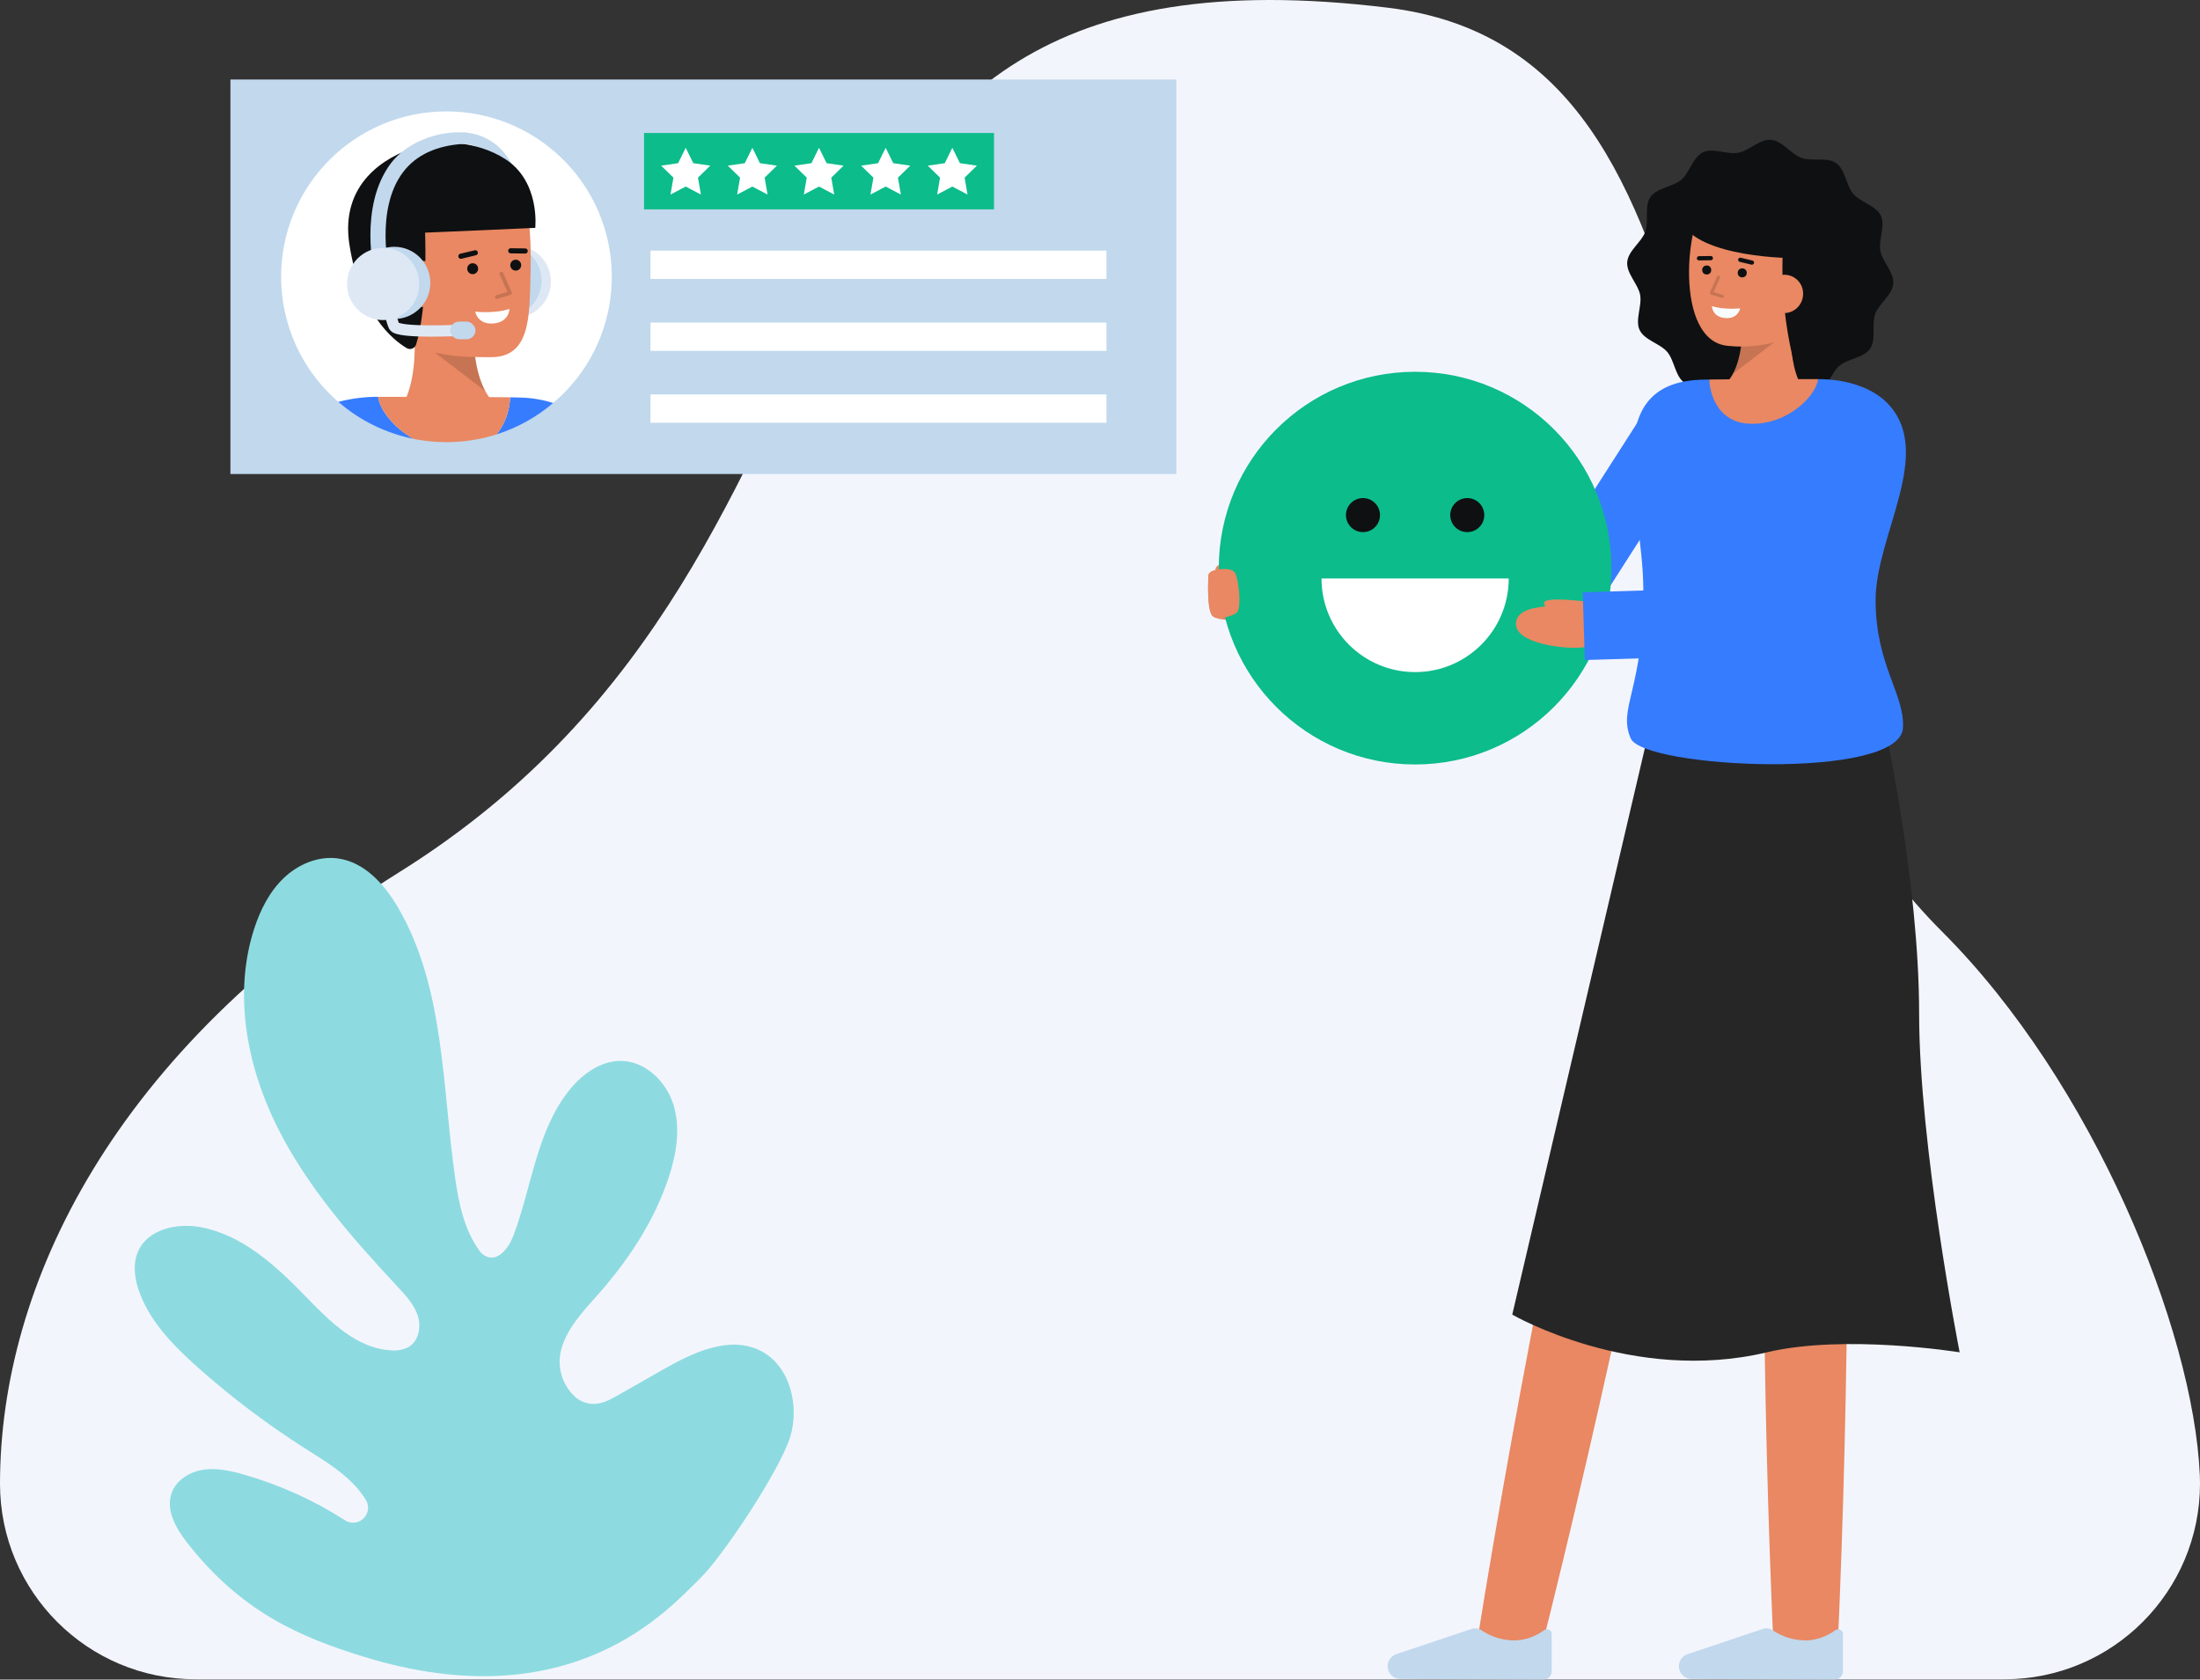 <svg viewBox="0 0 708.076 540.551" xmlns="http://www.w3.org/2000/svg" xmlns:xlink="http://www.w3.org/1999/xlink" id="Layer_1" overflow="hidden"><rect x="0" y="0" width="708.076" height="540.551" fill="#333333" stroke="none"/><path d="M645.1 540.458C679.883 540.458 708.08 512.261 708.08 477.478 708.08 476.549 708.059 475.62 708.018 474.692 705.946 427.828 673.667 348.439 625.234 300.005 525.8 200.579 567.592 17.228 446.621 2.473 226.257-24.4 298.651 174.371 128.579 280.654 37.121 337.809 0.006 412.99 0 477.578 0.033 512.33 28.225 540.479 62.977 540.458Z" fill="#F3F5FD"/><g><g><path d="M527.4 264.779C507.45 352.667 489.385 441.146 475.129 530.147L495.169 534.269C517.2 446.869 535.527 358.442 551.887 269.816Z" fill="#E98862"/><path d="M568.642 270.223C566.81 357.536 566.942 445.044 570.913 532.298L591.372 532.298C595.341 445.045 595.472 357.535 593.642 270.223Z" fill="#E98862"/><path d="M544.443 540.364C542.175 540.354 540.344 538.507 540.355 536.239 540.355 536.138 540.359 536.037 540.367 535.937L540.367 535.937C540.491 534.344 541.529 532.967 543.026 532.408L567.468 524.221C568.427 523.904 569.476 524.021 570.341 524.541 573.701 526.872 577.72 528.064 581.808 527.941 584.992 527.715 588.049 526.598 590.629 524.718 591.29 524.177 592.265 524.274 592.806 524.935 593.033 525.212 593.157 525.56 593.156 525.918L593.156 537.87C593.156 539.349 591.957 540.548 590.478 540.548 590.474 540.548 590.471 540.548 590.467 540.548Z" fill="#C1D8ED"/><path d="M450.71 540.364C448.441 540.354 446.61 538.506 446.621 536.237 446.621 536.137 446.625 536.037 446.633 535.937L446.633 535.937C446.758 534.344 447.795 532.967 449.292 532.408L473.735 524.221C474.693 523.904 475.742 524.021 476.607 524.541 479.967 526.872 483.987 528.064 488.075 527.941 491.259 527.715 494.315 526.598 496.895 524.718 497.556 524.176 498.53 524.273 499.072 524.933 499.3 525.211 499.424 525.559 499.423 525.918L499.423 537.87C499.423 539.349 498.224 540.548 496.745 540.548 496.741 540.548 496.738 540.548 496.734 540.548Z" fill="#C1D8ED"/><path d="M606.316 232.528C606.316 232.528 617.675 283.399 617.675 326.182 617.675 368.965 630.719 435.225 630.719 435.225 630.719 435.225 593.752 429.245 568.674 435.225 525.466 445.525 486.723 423.093 486.723 423.093L530.239 237.224Z" fill="#262626"/></g><g><path d="M523.726 84.349C523.426 88.019 527.251 91.434 527.881 94.892 528.533 98.47 526.195 103.014 527.721 106.224 529.268 109.48 534.283 110.537 536.603 113.265 538.923 115.993 539.157 121.114 542.121 123.165 545.043 125.187 549.904 123.612 553.33 124.832 556.641 126.011 559.396 130.332 563.066 130.632 566.736 130.932 570.151 127.107 573.609 126.477 577.186 125.825 581.731 128.163 584.941 126.638 588.197 125.09 589.253 120.075 591.982 117.755 594.711 115.435 599.831 115.201 601.882 112.237 603.905 109.315 602.329 104.454 603.549 101.028 604.728 97.717 609.049 94.962 609.349 91.292 609.649 87.622 605.825 84.207 605.195 80.749 604.543 77.172 606.88 72.627 605.355 69.417 603.808 66.162 598.792 65.105 596.473 62.376 594.154 59.647 593.919 54.527 590.955 52.476 588.033 50.454 583.171 52.029 579.746 50.809 576.435 49.63 573.68 45.309 570.01 45.009 566.34 44.709 562.925 48.533 559.467 49.164 555.889 49.816 551.345 47.478 548.135 49.003 544.879 50.55 543.822 55.566 541.094 57.885 538.366 60.204 533.245 60.439 531.194 63.403 529.172 66.325 530.747 71.187 529.528 74.613 528.347 77.924 524.024 80.68 523.726 84.349Z" fill="#0F1011"/><path d="M579.829 124.229C577.849 120.879 575.729 114.389 576.709 102.339L560.729 99.389C560.729 99.389 562.529 118.189 554.519 124.229Z" fill="#E98862"/><path d="M557.735 120.321 571 110.156 560.576 110.056C560.277 113.625 559.313 117.106 557.735 120.321Z" opacity="0.15"/><path d="M585.766 94.168C584.666 100.558 581.185 106.61 575.552 108.679 569.412 111.123 562.767 112.027 556.197 111.312 538.706 109.893 542.13 70.122 550.426 62.391 558.722 54.66 583.097 59.529 586.073 72.446 587.612 79.127 586.814 88.087 585.766 94.168Z" fill="#E98862"/><g><circle cx="560.742" cy="87.821" r="1.449" fill="#0F1011"/><circle cx="549.31" cy="86.894" r="1.449" fill="#0F1011"/><path d="M546.8 83.808 546.809 83.808 550.647 83.757C551.023 83.754 551.326 83.448 551.323 83.072 551.321 82.695 551.014 82.392 550.638 82.395L550.629 82.395 546.791 82.447C546.415 82.464 546.124 82.782 546.141 83.157 546.157 83.513 546.444 83.797 546.8 83.808Z" fill="#0F1011"/><path d="M563.867 85.193C564.243 85.194 564.549 84.891 564.55 84.514 564.552 84.197 564.334 83.921 564.025 83.849L560.239 82.942C559.87 82.867 559.511 83.106 559.436 83.474 559.365 83.825 559.578 84.171 559.923 84.266L563.708 85.174C563.76 85.186 563.813 85.192 563.867 85.193Z" fill="#0F1011"/><path d="M560.082 99.233C560.082 99.233 554.734 99.802 550.982 98.495 550.982 98.495 551.014 102.018 555.247 102.361 559.48 102.704 560.082 99.233 560.082 99.233Z" fill="#F8FCFF"/></g><path d="M573.984 77.627C572.934 92.601 574.582 107.642 578.85 122.034 578.85 122.034 591.043 101.009 592.929 83.503 594.696 67.093 582.596 57.416 574.429 55.596 543.378 48.682 541.143 71.364 541.143 71.364 546.8 83.127 577.349 83.076 577.349 83.076" fill="#0F1011"/><path d="M568.064 94.059C567.751 97.437 570.236 100.429 573.614 100.742 576.993 101.055 579.985 98.57 580.298 95.192 580.302 95.145 580.306 95.099 580.309 95.052 580.635 91.732 578.208 88.776 574.887 88.45 574.819 88.443 574.751 88.437 574.683 88.433 570.3 88.294 568.338 90.678 568.064 94.059Z" fill="#E98862"/><g opacity="0.15"><path d="M554.317 95.863C554.593 95.863 554.817 95.638 554.816 95.362 554.816 95.143 554.673 94.949 554.463 94.885L551.515 93.985 553.573 89.393C553.686 89.141 553.573 88.845 553.321 88.732 553.069 88.619 552.773 88.732 552.66 88.984L550.371 94.093C550.258 94.345 550.37 94.641 550.622 94.754 550.641 94.763 550.661 94.77 550.681 94.776L554.17 95.843C554.218 95.857 554.267 95.864 554.317 95.863Z"/></g></g><g><g><path d="M409.1 183.38C409.1 183.38 400.891 179.391 394.726 180.921 388.561 182.451 391.45 185.106 395.936 186.05 400.422 186.994 410.279 188.529 410.279 188.529" fill="#E98862"/><path d="M404.305 183.192C404.305 183.192 389.087 181.592 388.928 185.254 388.928 185.254 388.262 196.554 390.328 198.297 393.449 200.933 408.908 198.869 408.908 198.869Z" fill="#E98862"/></g><path d="M444.534 201.857 504.013 201.857C507.592 201.857 510.924 200.035 512.855 197.021L550.437 138.353 532.753 127.025 498.27 180.857 444.534 180.857Z" fill="#367CFF"/><path d="M524.848 237.645C529.037 247.275 611.367 251.275 612.467 234.335 613.167 223.555 603.667 214.145 603.667 193.135 603.667 172.125 622.997 145.295 607.247 129.545 602.676 124.975 594.786 122.025 585.167 122.015 584.446 127.625 550.386 127.645 550.126 122.145 548.826 122.165 547.816 122.185 547.187 122.215 514.006 123.645 528.587 161.405 528.906 189.145 529.3 221.605 520.527 227.725 524.848 237.645Z" fill="#367CFF"/><path d="M550.127 122.145C550.387 127.645 553.377 135.735 562.607 136.345 574.907 137.155 584.447 127.625 585.168 122.015L585.137 122.015C573.027 122.015 557.188 122.035 550.127 122.145Z" fill="#E98862"/><circle cx="455.46" cy="182.843" r="63.193" fill="#0CBC8B"/><path d="M390.333 198.3C390.614 198.523 390.927 198.701 391.263 198.827 393.056 199.198 397.578 198.116 398.303 196.861 399.483 194.821 398.75 187.447 397.709 184.771 396.733 182.271 391.867 183.318 391.227 183.436 391.207 183.444 391.187 183.449 391.166 183.452 389.84 183.816 388.966 184.384 388.929 185.258 388.929 185.259 388.259 196.549 390.333 198.3Z" fill="#E98862"/><g><path d="M522.813 205.118C522.813 205.118 520.4 191.964 511.1 194.253 505.229 195.698 488.167 193.119 487.907 200.659 487.682 207.201 503.707 208.944 509.007 208.399 513.762 207.91 522.813 205.118 522.813 205.118Z" fill="#E98862"/><path d="M514.506 194.108C514.506 194.108 500.664 192.066 497.571 193.38 494.833 194.544 501.571 198.18 501.571 198.18Z" fill="#E98862"/></g><path d="M510.078 212.422 571.958 210.536C575.891 210.416 579.454 208.186 581.282 204.702L611.832 146.447 592.522 136.32 564.929 188.935 509.414 190.627Z" fill="#367CFF"/><g><circle cx="472.242" cy="165.778" r="5.478" fill="#0F1011"/><circle cx="438.678" cy="165.778" r="5.478" fill="#0F1011"/></g><path d="M425.33 186.174C425.33 202.814 438.82 216.304 455.46 216.304 472.1 216.304 485.59 202.814 485.59 186.174Z" fill="#FFFFFF"/></g></g><g><rect x="74.163" y="25.59" width="304.434" height="126.968" fill="#C1D8ED"/><path d="M143.7 35.849C114.302 35.85 90.472 59.682 90.472 89.079 90.472 102.841 95.803 116.068 105.345 125.985 106.365 127.045 107.428 128.062 108.535 129.036 117.913 137.292 131.407 140.2 144.889 140.2 159.952 140.2 172.363 136.034 182.039 125.969 202.42 104.793 201.775 71.103 180.599 50.723 170.684 41.181 157.46 35.85 143.7 35.849Z" fill="#FFFFFF"/><rect x="209.366" y="80.663" width="146.748" height="9.115" fill="#FFFFFF"/><rect x="209.366" y="103.806" width="146.748" height="9.115" fill="#FFFFFF"/><rect x="209.366" y="126.949" width="146.748" height="9.115" fill="#FFFFFF"/><g><path d="M167.749 127.955C166.992 127.931 165.758 127.896 164.186 127.873 164.036 132.206 162.519 136.38 159.853 139.799 166.527 137.667 172.713 134.234 178.053 129.699 174.715 128.647 171.247 128.06 167.749 127.955ZM121.757 128.025C121.75 128.018 121.75 128.008 121.757 128.001 121.722 127.907 121.698 127.81 121.687 127.71 117.367 127.691 113.064 128.24 108.887 129.341 115.775 135.304 124.081 139.395 133.007 141.22 126.66 137.552 122.432 132.031 121.757 128.025Z" fill="#367CFF"/><path d="M164.186 127.873C164.036 132.206 162.519 136.38 159.853 139.799 159.841 139.799 159.83 139.811 159.818 139.811 159.271 139.986 158.723 140.149 158.176 140.3 157.976 140.358 157.792 140.4 157.605 140.452 157.058 140.603 156.522 140.743 155.975 140.871 155.369 141.011 154.763 141.139 154.158 141.271 153.343 141.434 152.527 141.571 151.7 141.69 151.188 141.772 150.664 141.853 150.14 141.911 150.012 141.923 149.884 141.946 149.74 141.958 149.227 142.016 148.726 142.058 148.202 142.098 147.527 142.168 146.828 142.214 146.141 142.238L145.314 142.272C144.778 142.284 144.231 142.296 143.695 142.296 141.781 142.296 139.868 142.196 137.965 141.996 137.627 141.961 137.278 141.914 136.94 141.868 136.602 141.822 136.265 141.786 135.927 141.728 135.671 141.693 135.403 141.658 135.135 141.612 134.867 141.566 134.587 141.518 134.308 141.472 133.889 141.402 133.469 141.32 133.05 141.239 133.038 141.239 133.015 141.227 133.003 141.227 126.656 137.559 122.428 132.038 121.753 128.032 121.746 128.025 121.746 128.015 121.753 128.008 121.723 127.913 121.704 127.816 121.695 127.717L121.741 127.717C136.408 127.71 155.614 127.745 164.186 127.873Z" fill="#E98862"/><g><circle cx="165.694" cy="90.618" r="11.62" fill="#DEE8F5"/><path d="M167.718 91.973C168.602 91.802 169.317 91.155 169.577 90.293 169.877 89.286 173.083 65.606 163.812 51.339 160.81 46.359 155.596 43.126 149.8 42.653 148.468 42.516 147.277 43.483 147.138 44.815 147 46.147 147.968 46.127 149.3 46.265 155.765 46.934 156.744 49.473 159.778 54.028 167.959 66.309 165.003 88.669 164.936 88.894 164.549 90.175 165.274 91.527 166.555 91.914 166.556 91.914 166.557 91.915 166.558 91.915 166.934 92.029 167.332 92.049 167.718 91.973Z" fill="#C1D8ED"/><circle cx="162.694" cy="90.344" r="11.62" fill="#C1D8ED"/><g><path d="M125.9 134.6C125.9 134.6 135.275 129.629 133.182 104.1L152.552 100.508C152.552 100.508 150.375 123.397 160.175 130.664Z" fill="#E98862"/><g opacity="0.15"><path d="M156.2 125.878 140.108 113.567 152.747 113.436C153.113 117.762 154.284 121.982 156.2 125.878Z"/></g><path d="M122.186 94.2C123.527 101.945 127.754 109.28 134.586 111.782 142.697 114.752 148.704 114.953 158.056 114.953 170.816 114.953 170.395 101.644 170.756 88.233 171.116 74.769 170.045 60.325 165.002 55.633 154.934 46.268 125.388 52.199 121.794 67.863 119.933 75.965 120.91 86.827 122.186 94.2Z" fill="#E98862"/><g><g><circle cx="152.132" cy="86.477" r="1.756" fill="#0F1011"/><circle cx="165.992" cy="85.34" r="1.756" fill="#0F1011"/><path d="M169.036 81.6 169.026 81.6 164.372 81.542C163.917 81.537 163.552 81.164 163.557 80.709 163.557 80.708 163.557 80.708 163.557 80.707 163.556 80.257 163.92 79.892 164.37 79.892 164.377 79.892 164.385 79.892 164.392 79.892L169.046 79.95C169.502 79.953 169.869 80.324 169.866 80.78 169.863 81.236 169.492 81.603 169.036 81.6Z" fill="#0F1011"/><path d="M148.341 83.294C147.885 83.294 147.515 82.924 147.516 82.467 147.516 82.086 147.777 81.754 148.148 81.665L152.737 80.565C153.171 80.427 153.635 80.668 153.773 81.102 153.911 81.536 153.67 82 153.236 82.138 153.199 82.15 153.161 82.159 153.123 82.165L148.534 83.265C148.471 83.282 148.406 83.292 148.341 83.294Z" fill="#0F1011"/></g><path d="M136.54 68C137.908 94.149 135.349 106.3 133.926 110.858 133.584 111.953 132.419 112.564 131.324 112.222 131.166 112.172 131.015 112.104 130.873 112.019 126.319 109.313 115.973 100.876 112.473 78.819 109.345 59.054 124.061 50.335 133.784 47.426 142.166 44.919 153.526 45.403 162.566 51.162 173.952 58.416 172.271 73.34 172.271 73.34 158.457 73.977 128.941 75.203 128.941 75.203" fill="#0F1011"/><path d="M142.994 90.776C143.309 94.877 140.239 98.457 136.138 98.772 132.066 99.084 128.503 96.061 128.148 91.993 127.749 87.968 130.689 84.381 134.714 83.982 134.796 83.974 134.879 83.967 134.962 83.962 140.27 83.788 142.658 86.676 142.994 90.776Z" fill="#E98862"/><g opacity="0.15"><path d="M159.931 96.221C159.596 96.222 159.324 95.952 159.323 95.617 159.322 95.35 159.497 95.113 159.753 95.035L163.326 93.935 160.826 88.369C160.664 88.076 160.77 87.707 161.063 87.546 161.356 87.384 161.725 87.49 161.887 87.783 161.902 87.811 161.915 87.839 161.926 87.869L164.707 94.061C164.846 94.362 164.716 94.718 164.415 94.858 164.388 94.87 164.36 94.881 164.332 94.889L160.103 96.189C160.047 96.208 159.99 96.219 159.931 96.221Z"/></g><path d="M152.945 100.312C152.945 100.312 159.43 100.996 163.975 99.412 163.975 99.412 163.939 103.683 158.808 104.104 153.677 104.525 152.945 100.312 152.945 100.312Z" fill="#FFFFFF"/></g></g><path d="M123.438 90.582C123.473 90.575 123.509 90.568 123.544 90.559 124.845 90.245 125.646 88.936 125.333 87.635 125.286 87.435 120.645 67.55 129.642 55.519 133.884 49.844 140.619 46.735 149.672 46.274 150.991 46.211 152.038 46.282 151.972 44.942 151.845 43.633 150.743 42.637 149.428 42.642 141.093 42.017 130.896 45.735 125.748 52.63 115.391 66.503 120.403 87.868 120.622 88.772 120.926 90.031 122.167 90.828 123.438 90.582Z" fill="#C1D8ED"/><circle cx="126.889" cy="91.044" r="11.62" fill="#C1D8ED"/><circle cx="123.319" cy="91.393" r="11.62" fill="#DEE8F5"/><path d="M124.723 97.526C124.723 97.526 126.223 103.936 126.889 105.026 128.289 107.347 148.155 106.299 148.155 106.299" stroke="#DEE8F5" stroke-width="3.637" stroke-linecap="round" stroke-linejoin="round" fill="none"/><rect x="144.886" y="103.5" rx="2.843" width="8.149" height="5.686" fill="#C1D8ED" transform="matrix(-1 1.22465e-16 -1.22465e-16 -1 297.921 212.686)"/></g></g><g><rect x="207.285" y="42.803" width="112.635" height="24.572" fill="#0CBC8B" transform="matrix(-1 -1.22465e-16 1.22465e-16 -1 527.206 110.178)"/><g><path d="M225.584 62.609 220.697 60.039 215.806 62.609 216.742 57.168 212.786 53.313 218.251 52.521 220.697 47.569 223.137 52.521 228.603 53.313 224.648 57.168 225.584 62.609Z" fill="#FFFFFF"/><path d="M247.038 62.609 242.151 60.039 237.26 62.609 238.196 57.168 234.24 53.313 239.705 52.521 242.151 47.569 244.591 52.521 250.058 53.313 246.102 57.168 247.038 62.609Z" fill="#FFFFFF"/><path d="M268.492 62.609 263.605 60.039 258.714 62.609 259.65 57.168 255.694 53.313 261.159 52.521 263.605 47.569 266.045 52.521 271.512 53.313 267.556 57.168 268.492 62.609Z" fill="#FFFFFF"/><path d="M289.946 62.609 285.059 60.039 280.168 62.609 281.104 57.168 277.148 53.313 282.613 52.521 285.059 47.569 287.499 52.521 292.966 53.313 289.01 57.168 289.946 62.609Z" fill="#FFFFFF"/><path d="M311.4 62.609 306.513 60.039 301.622 62.609 302.558 57.168 298.602 53.313 304.067 52.521 306.513 47.569 308.953 52.521 314.42 53.313 310.464 57.168 311.4 62.609Z" fill="#FFFFFF"/></g></g></g><path d="M116.769 533.109C96.963 526.971 77.747 518.95 60.238 496.5 56.645 491.9 53.269 486.006 55.238 480.5 56.72 476.356 61.007 473.7 65.363 473.023 66.986 472.787 68.63 472.742 70.263 472.889 70.271 472.889 70.279 472.889 70.282 472.889 72.792 473.146 75.274 473.633 77.695 474.343L78.387 474.543C89.943 477.828 100.951 482.799 111.056 489.297 113.295 490.726 116.269 490.07 117.698 487.831 118.685 486.286 118.707 484.314 117.756 482.747 116.725 481.063 115.526 479.488 114.176 478.047 112.186 475.965 110.005 474.074 107.662 472.398 104.549 470.126 101.226 468.098 97.975 466.024 85.889 458.327 74.439 449.674 63.735 440.149 56.095 433.343 48.623 425.79 44.992 416.222 43.323 411.822 42.564 406.748 44.554 402.484 47.838 395.484 57.141 393.522 64.748 394.975 78.078 397.528 88.727 407.299 98.17 417.038 106.001 425.131 114.77 434.092 126.026 434.589 127.944 434.769 129.872 434.382 131.573 433.477 134.782 431.533 135.607 427.029 134.464 423.453 133.321 419.877 130.673 417.02 128.117 414.275 113.267 398.343 98.652 381.769 89.009 362.247 79.366 342.725 75.094 319.676 81.795 298.947 83.76 292.888 86.712 286.992 91.317 282.59 95.922 278.188 102.38 275.427 108.702 276.27 117.315 277.404 123.802 284.67 128.166 292.178 143.166 317.932 142.249 349.486 146.474 378.987 147.657 387.245 149.374 395.716 154.294 402.514 154.748 403.168 155.336 403.716 156.02 404.123 160.068 406.467 163.701 401.741 165.22 397.73 171.22 381.861 172.72 363.713 183.463 350.579 187.563 345.579 193.363 341.4 199.827 341.441 207.727 341.495 214.482 348.09 216.786 355.641 219.09 363.192 217.711 371.397 215.243 378.896 210.661 392.802 202.449 405.296 192.772 416.275 187.672 422.075 181.901 427.931 180.372 435.494 179.419 440.721 181.24 446.069 185.185 449.628 187.018 451.223 189.418 452.008 191.839 451.803 194.431 451.566 196.775 450.244 199.039 448.959 199.988 448.419 200.939 447.871 201.896 447.334 205.669 445.186 209.443 443.035 213.218 440.881 222.813 435.407 234.399 429.814 244.393 434.528 249.498 436.938 252.835 441.677 254.406 447.114 255.813 452.049 255.813 457.279 254.406 462.214 251.429 472.477 232.665 501.036 224.926 508.401 215.882 517 184.537 554.112 116.769 533.109Z" fill="#8DDBE0"/></svg>